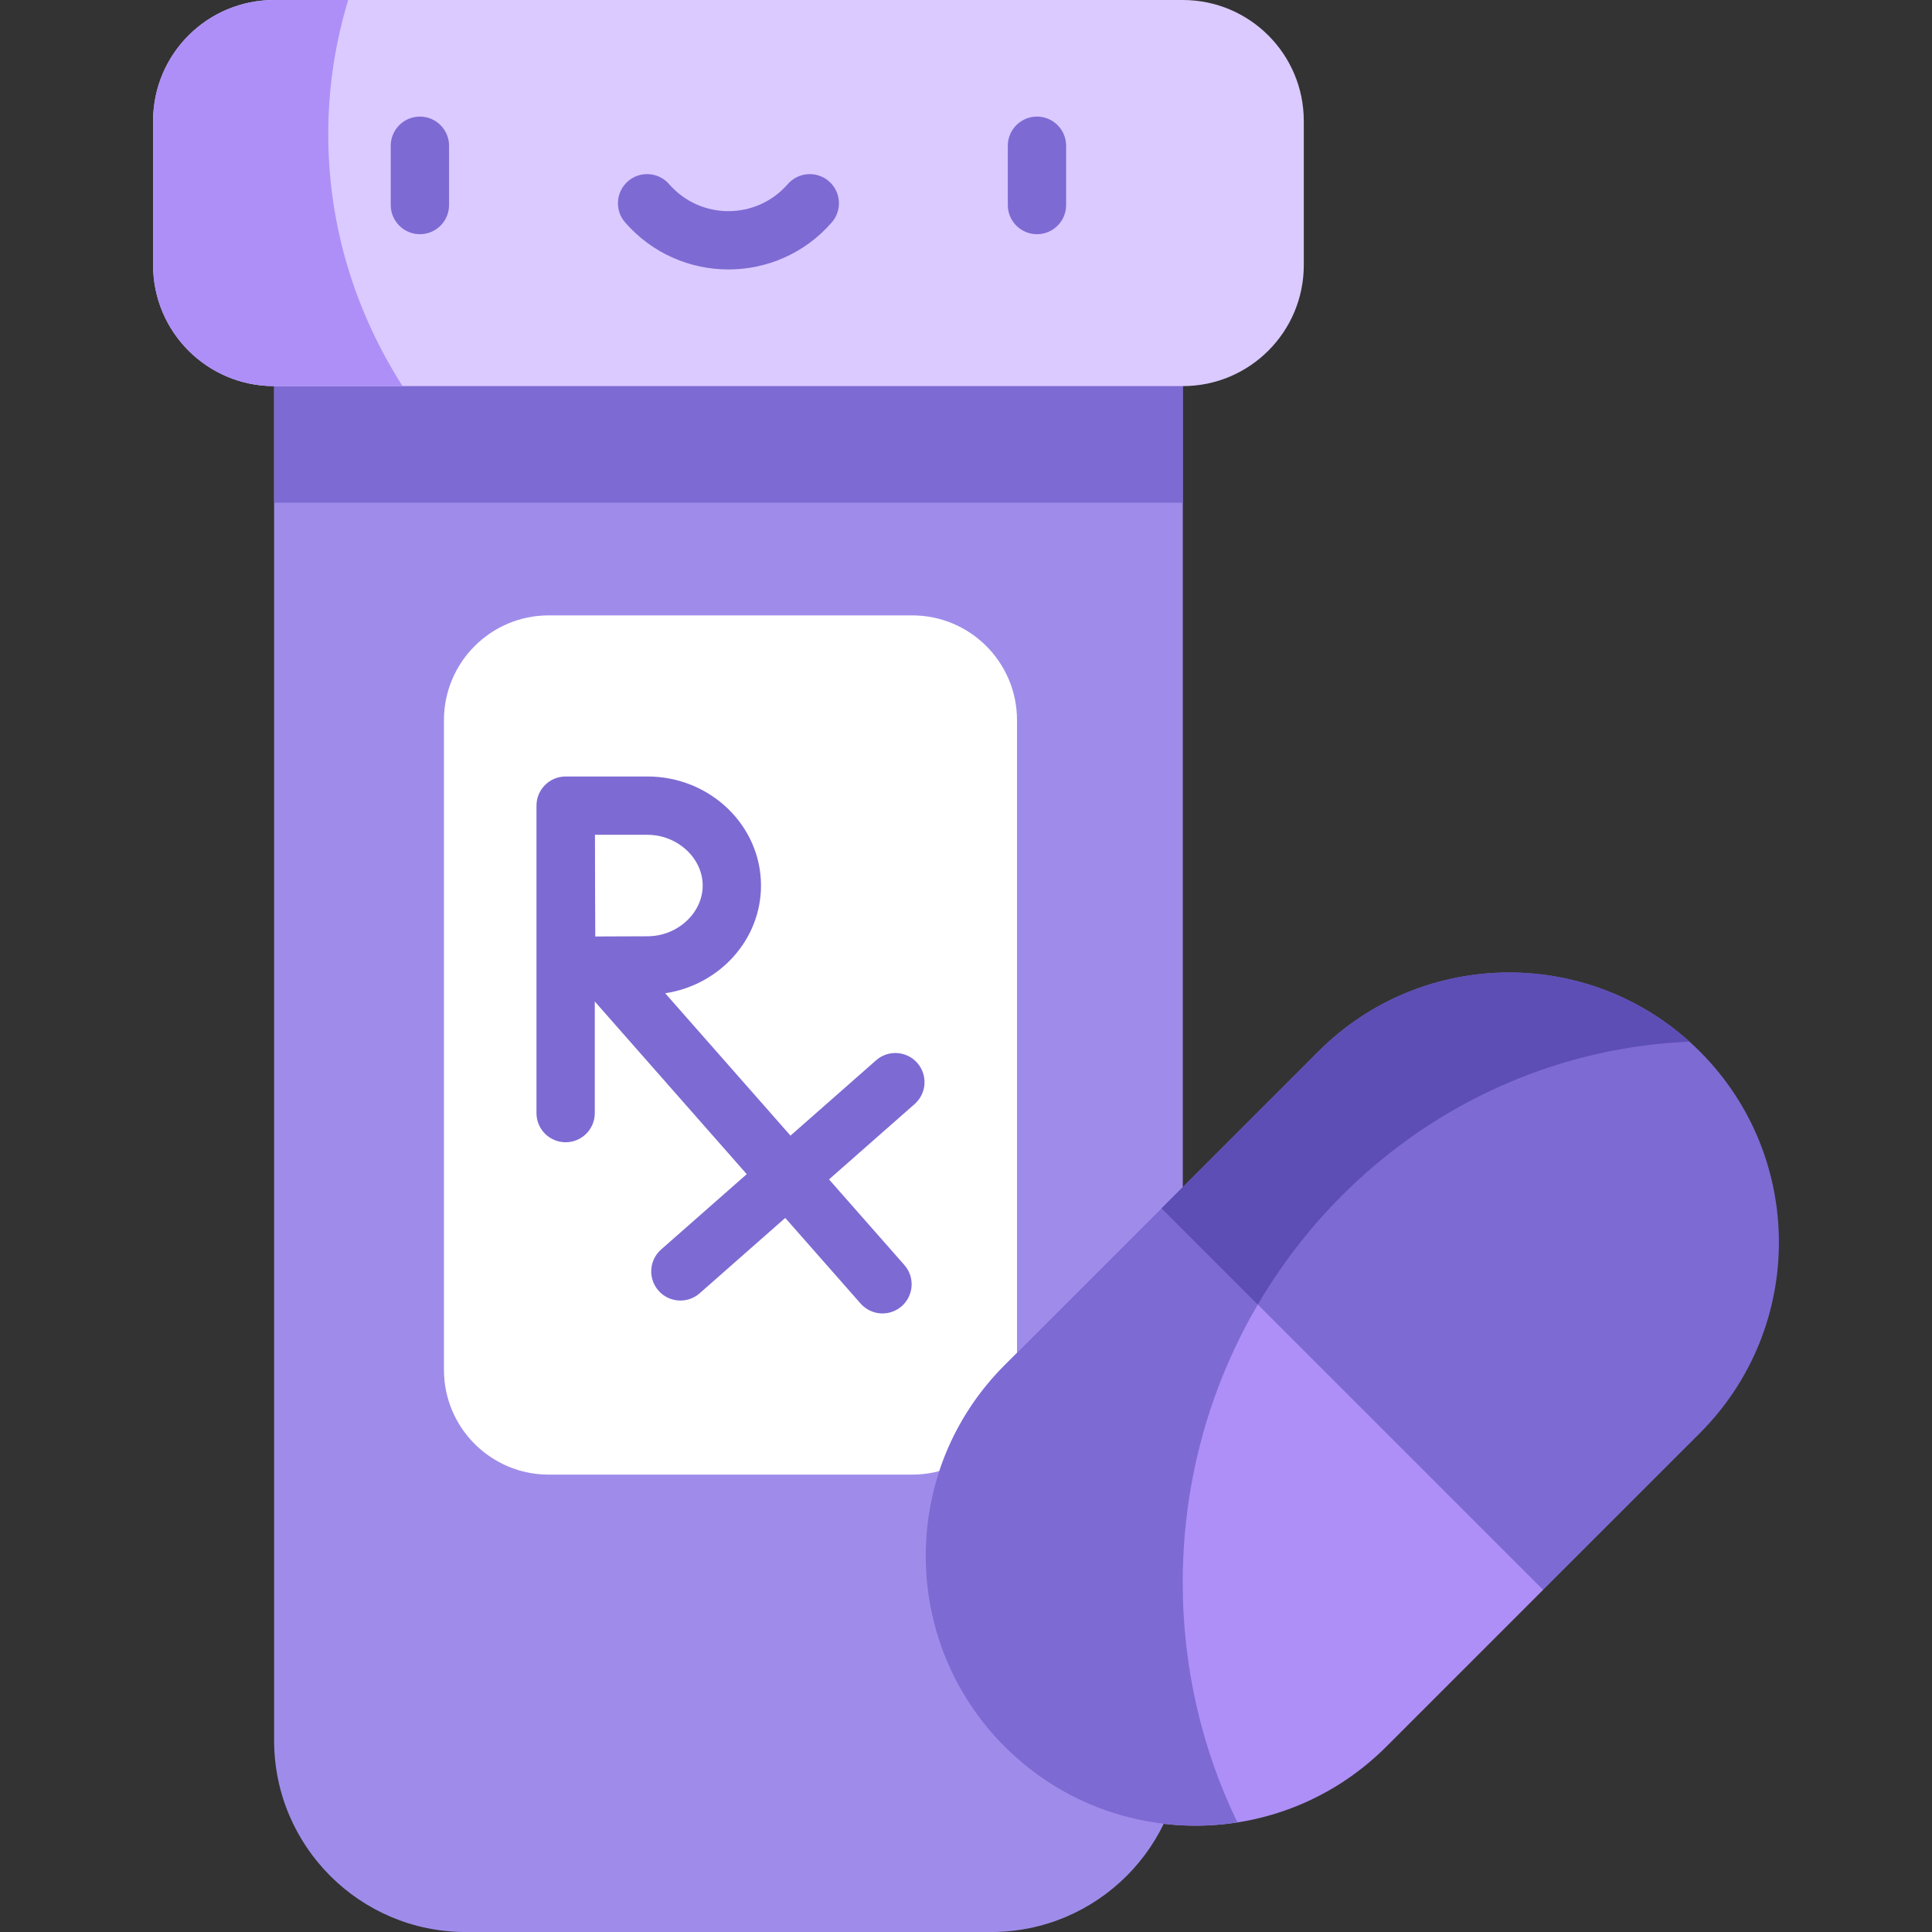 <svg width="100" height="100" viewBox="0 0 100 100" fill="none" xmlns="http://www.w3.org/2000/svg">
<rect x="0" y="0" width="100" height="100" fill="#333333" stroke="none"/>
<g clip-path="url(#clip0_73_9106)">
<path d="M14.188 12.441V90.084C14.188 95.561 18.628 100.001 24.105 100.001H51.303C56.781 100.001 61.221 95.561 61.221 90.084V12.441H14.188Z" fill="#9F8CEA"/>
<path d="M47.215 31.852H28.404C25.407 31.852 22.979 34.281 22.979 37.277V70.901C22.979 73.897 25.407 76.326 28.404 76.326H47.215C50.211 76.326 52.64 73.897 52.64 70.901V37.276C52.64 34.28 50.211 31.852 47.215 31.852Z" fill="white"/>
<path d="M79.869 82.292L71.753 90.408C66.295 95.862 57.46 95.86 52.004 90.408C46.551 84.955 46.551 76.113 52.004 70.659L60.12 62.543L76.098 66.314L79.869 82.292Z" fill="#AE8FF7"/>
<path d="M61.218 81.914C61.218 75.217 63.517 69.07 67.348 64.249L60.12 62.543L52.004 70.659C46.551 76.113 46.551 84.955 52.004 90.408C55.286 93.688 59.791 94.992 64.047 94.326C62.237 90.585 61.218 86.371 61.218 81.914Z" fill="#7E6AD3"/>
<path d="M87.986 74.177L79.87 82.291L60.121 62.542L68.237 54.426C73.691 48.973 82.533 48.973 87.986 54.426C93.44 59.88 93.44 68.721 87.986 74.177Z" fill="#7E6AD3"/>
<path d="M45.347 54.88L40.916 58.78C40.453 58.253 42.917 61.055 34.431 51.411C37.237 50.985 39.389 48.648 39.389 45.836C39.389 42.724 36.752 40.191 33.51 40.191C30.558 40.192 29.218 40.191 29.277 40.191C28.443 40.191 27.768 40.867 27.768 41.7V57.614C27.768 58.447 28.443 59.123 29.277 59.123C30.11 59.123 30.786 58.447 30.786 57.614V51.837C31.187 52.293 28.718 49.487 38.651 60.774L34.219 64.674C33.594 65.225 33.533 66.178 34.084 66.804C34.635 67.43 35.589 67.49 36.214 66.94L40.644 63.04L44.544 67.471C45.096 68.097 46.05 68.157 46.674 67.607C47.3 67.056 47.361 66.103 46.81 65.477L42.91 61.046L47.341 57.146C47.967 56.595 48.028 55.642 47.477 55.016C46.926 54.39 45.973 54.329 45.347 54.88ZM33.51 43.209C35.061 43.209 36.371 44.412 36.371 45.836C36.371 47.26 35.061 48.462 33.51 48.462C32.889 48.462 31.748 48.468 30.811 48.472C30.797 45.888 30.805 46.482 30.795 43.209L33.51 43.209Z" fill="#7E6AD3"/>
<path d="M14.188 12.44H61.221V26.02H14.188V12.44Z" fill="#7E6AD3"/>
<path d="M61.221 0H14.187C10.728 0 7.924 2.804 7.924 6.263V13.722C7.924 17.181 10.728 19.985 14.187 19.985H61.221C64.68 19.985 67.484 17.181 67.484 13.722V6.263C67.484 2.804 64.68 0 61.221 0Z" fill="#DACAFF"/>
<path d="M21.734 6.035C20.9 6.035 20.225 6.711 20.225 7.544V10.613C20.225 11.446 20.9 12.122 21.734 12.122C22.567 12.122 23.243 11.446 23.243 10.613V7.544C23.243 6.711 22.567 6.035 21.734 6.035Z" fill="#7E6AD3"/>
<path d="M53.673 6.035C52.84 6.035 52.164 6.711 52.164 7.544V10.613C52.164 11.446 52.84 12.122 53.673 12.122C54.507 12.122 55.182 11.446 55.182 10.613V7.544C55.182 6.711 54.507 6.035 53.673 6.035Z" fill="#7E6AD3"/>
<path d="M43.052 11.512C43.599 10.884 43.534 9.931 42.906 9.383C42.278 8.836 41.324 8.901 40.776 9.529C39.153 11.393 36.26 11.399 34.631 9.529C34.084 8.901 33.13 8.836 32.502 9.383C31.874 9.931 31.808 10.884 32.356 11.512C35.186 14.76 40.225 14.757 43.052 11.512Z" fill="#7E6AD3"/>
<path d="M16.99 6.949C16.99 4.541 17.351 2.211 18.022 0H14.187C10.728 0 7.924 2.804 7.924 6.263V13.722C7.924 17.181 10.728 19.985 14.187 19.985H20.836C18.393 16.16 16.99 11.705 16.99 6.949Z" fill="#AE8FF7"/>
<path d="M87.449 53.916C81.967 48.978 73.515 49.148 68.237 54.426L60.121 62.542L65.103 67.524C69.703 59.677 77.951 54.324 87.449 53.916Z" fill="#5D4EB5"/>
</g>
<defs>
<clipPath id="clip0_73_9106">
<rect width="100" height="100" fill="white"/>
</clipPath>
</defs>
</svg>
